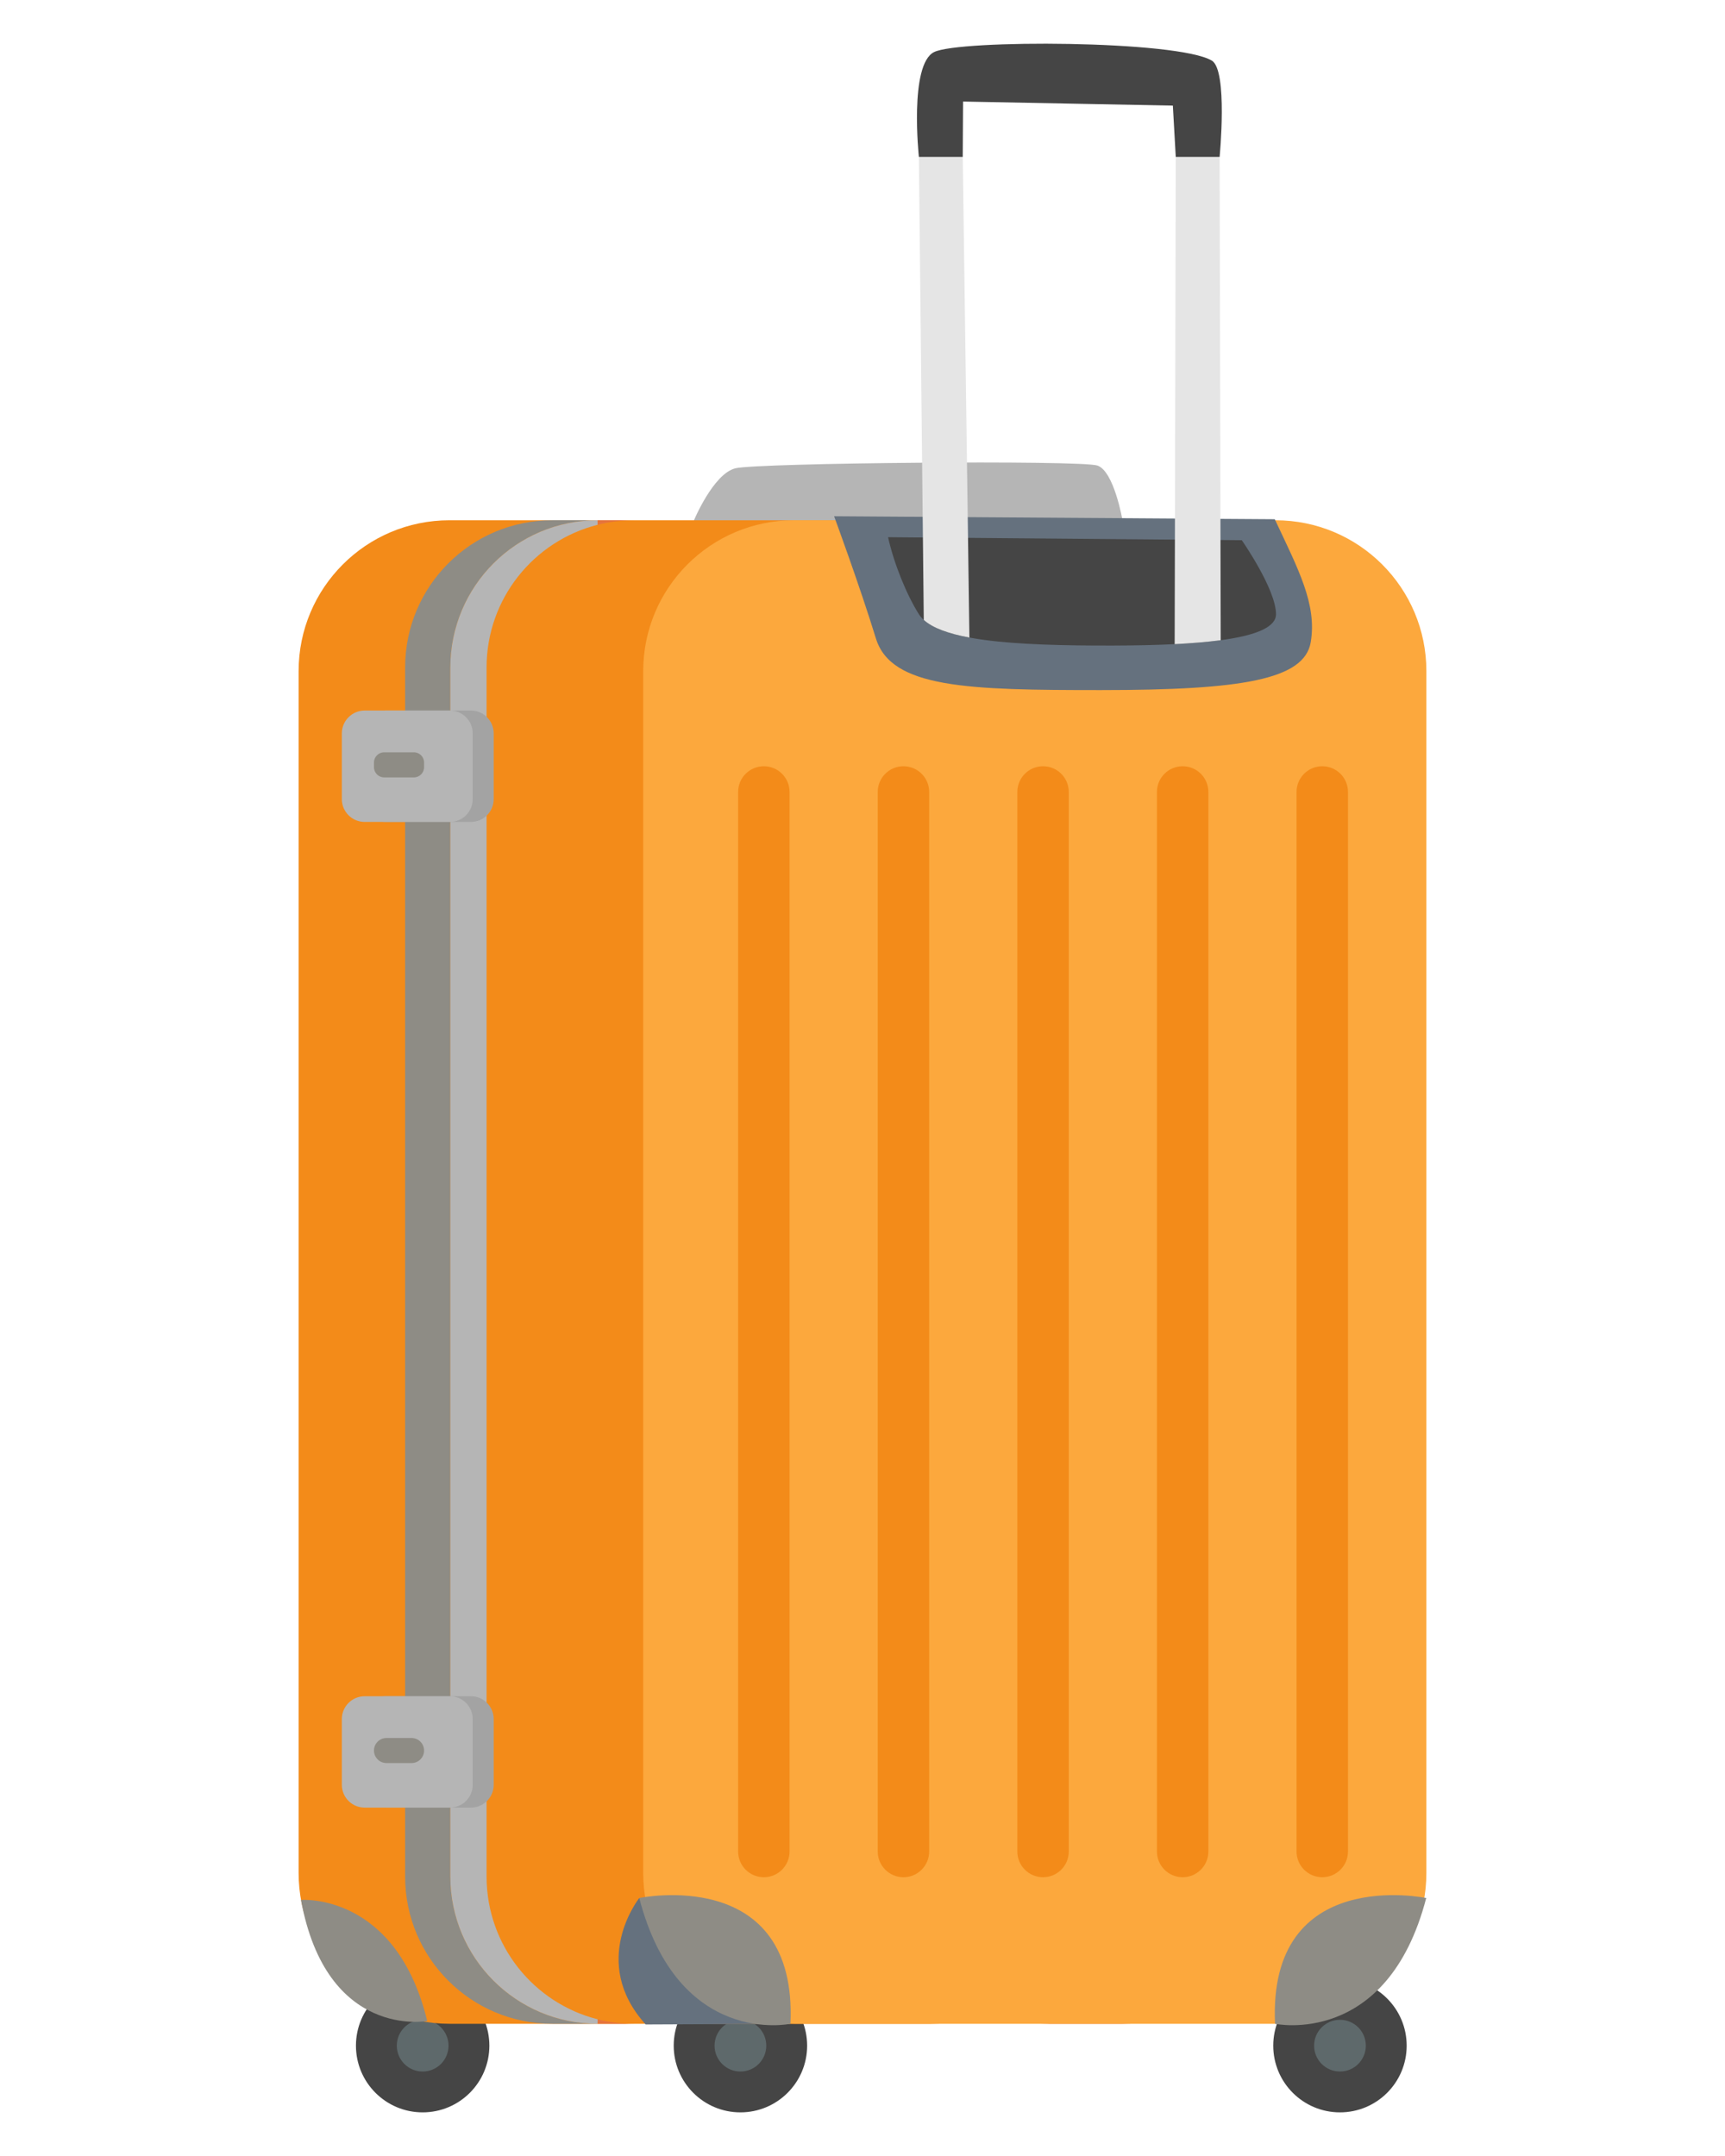<?xml version="1.0" encoding="UTF-8"?>
<!DOCTYPE svg PUBLIC "-//W3C//DTD SVG 1.1//EN" "http://www.w3.org/Graphics/SVG/1.1/DTD/svg11.dtd">
<!-- Creator: CorelDRAW 2020 (64 Bit) -->
<svg xmlns="http://www.w3.org/2000/svg" xml:space="preserve" width="16.933mm" height="21.167mm" version="1.1" style="shape-rendering:geometricPrecision; text-rendering:geometricPrecision; image-rendering:optimizeQuality; fill-rule:evenodd; clip-rule:evenodd"
viewBox="0 0 1693.32 2116.66"
 xmlns:xlink="http://www.w3.org/1999/xlink"
 xmlns:xodm="http://www.corel.com/coreldraw/odm/2003">
 <defs>
  <style type="text/css">
   <![CDATA[
    .fil0 {fill:#454545;fill-rule:nonzero}
    .fil1 {fill:#5E696B;fill-rule:nonzero}
    .fil7 {fill:#65717E;fill-rule:nonzero}
    .fil5 {fill:#8E8C85;fill-rule:nonzero}
    .fil9 {fill:#A3A3A3;fill-rule:nonzero}
    .fil2 {fill:#B5B5B5;fill-rule:nonzero}
    .fil8 {fill:#E5E5E5;fill-rule:nonzero}
    .fil4 {fill:#E6743C;fill-rule:nonzero}
    .fil3 {fill:#F38B19;fill-rule:nonzero}
    .fil6 {fill:#FCA83D;fill-rule:nonzero}
   ]]>
  </style>
 </defs>
 <g id="Camada_x0020_1">
  <g id="_1781165240672">
   <path class="fil0" d="M1380.84 2008.29c0,-36.16 -29.32,-65.49 -65.48,-65.49 -36.17,0 -65.49,29.33 -65.49,65.49 0,36.17 29.32,65.49 65.49,65.49 36.16,0 65.48,-29.32 65.48,-65.49z"/>
   <path class="fil1" d="M1340.75 2008.29c0,-14.02 -11.37,-25.39 -25.39,-25.39 -14.03,0 -25.39,11.37 -25.39,25.39 0,14.03 11.36,25.4 25.39,25.4 14.02,0 25.39,-11.37 25.39,-25.4z"/>
   <path class="fil0" d="M792.31 2008.29c0,-36.16 -29.32,-65.49 -65.49,-65.49 -36.16,0 -65.48,29.33 -65.48,65.49 0,36.17 29.32,65.49 65.48,65.49 36.17,0 65.49,-29.32 65.49,-65.49z"/>
   <path class="fil1" d="M752.21 2008.29c0,-14.02 -11.36,-25.39 -25.39,-25.39 -14.02,0 -25.39,11.37 -25.39,25.39 0,14.03 11.37,25.4 25.39,25.4 14.03,0 25.39,-11.37 25.39,-25.4z"/>
   <path class="fil0" d="M480.38 2008.29c0,-36.16 -29.31,-65.49 -65.48,-65.49 -36.17,0 -65.49,29.33 -65.49,65.49 0,36.17 29.32,65.49 65.49,65.49 36.17,0 65.48,-29.32 65.48,-65.49z"/>
   <path class="fil1" d="M440.29 2008.29c0,-14.02 -11.37,-25.39 -25.39,-25.39 -14.02,0 -25.39,11.37 -25.39,25.39 0,14.03 11.37,25.4 25.39,25.4 14.02,0 25.39,-11.37 25.39,-25.4z"/>
   <path class="fil2" d="M680.83 511.66c0,0 19.14,-46.47 41.01,-51.93 21.87,-5.45 338.96,-8.21 355.37,-2.72 16.4,5.45 24.68,53.73 24.68,53.73l-421.06 0.92z"/>
   <path class="fil3" d="M913.83 1986.82l-472.62 0c-81.78,0 -148.08,-66.3 -148.08,-148.09l0 -1179.9c0,-81.77 66.3,-148.09 148.08,-148.09l472.62 0c81.78,0 148.08,66.32 148.08,148.09l0 1179.9c0,81.79 -66.3,148.09 -148.08,148.09z"/>
   <path class="fil4" d="M586.63 1986.82l35.54 0c-12.26,0 -24.17,-1.55 -35.54,-4.42l0 4.42z"/>
   <path class="fil4" d="M622.17 510.74l-35.54 0 0 4.44c11.37,-2.9 23.28,-4.44 35.54,-4.44z"/>
   <path class="fil5" d="M442.1 1842.29l0 -1187.01c0,-79.83 64.71,-144.54 144.53,-144.54l-44.41 0c-79.83,0 -144.54,64.71 -144.54,144.54l0 1187.01c0,79.82 64.71,144.53 144.54,144.53l44.41 0c-79.82,0 -144.53,-64.71 -144.53,-144.53z"/>
   <path class="fil4" d="M1101.89 510.74l-79.96 0c79.83,0 144.54,64.71 144.54,144.54l0 1187.01c0,79.82 -64.71,144.53 -144.54,144.53l79.96 0c79.82,0 144.53,-64.71 144.53,-144.53l0 -1187.01c0,-79.83 -64.71,-144.54 -144.53,-144.54z"/>
   <path class="fil2" d="M477.64 1842.29l0 -1187.01c0,-67.57 46.36,-124.26 108.99,-140.1l0 -4.44c-79.82,0 -144.53,64.71 -144.53,144.54l0 1187.01c0,79.82 64.71,144.53 144.53,144.53l0 -4.42c-62.63,-15.84 -108.99,-72.56 -108.99,-140.11z"/>
   <path class="fil6" d="M1252.1 1986.82l-472.62 0c-81.78,0 -148.08,-66.3 -148.08,-148.09l0 -1179.9c0,-81.77 66.3,-148.09 148.08,-148.09l472.62 0c81.78,0 148.08,66.32 148.08,148.09l0 1179.9c0,81.79 -66.3,148.09 -148.08,148.09z"/>
   <path class="fil7" d="M818.79 506.8c0,0 24.87,67.43 41.04,119.98 15.07,49 91.12,50.68 220.86,50.68 138.31,0 199.83,-10.19 205.99,-47.09 6.15,-36.91 -11.77,-70.63 -35.32,-120.65l-432.57 -2.92z"/>
   <path class="fil0" d="M871.76 527.37c5.88,26.49 18.36,56.69 30.25,75.62 16.34,26.06 91.94,31.02 190.66,30.76 86.32,-0.23 159.9,-6.15 159.9,-30.76 0,-24.58 -33.57,-72.66 -33.57,-72.66l-347.24 -2.96z"/>
   <path class="fil8" d="M951.59 625.9l-6.53 -471.87 -43.05 0 4.8 454.55c8.69,7.92 24.1,13.47 44.78,17.32z"/>
   <path class="fil8" d="M1198.3 628.49l-1.08 -474.46 -43.05 0 -1.08 478.34c16.59,-0.85 31.86,-2.1 45.21,-3.88z"/>
   <path class="fil0" d="M945.06 154.03l-43.05 0c0,0 -9.71,-90.64 14.89,-102.93 24.6,-12.32 238.85,-11.8 272.67,8.38 15.89,9.5 7.65,94.55 7.65,94.55l-43.05 0 -2.85 -50.38 -205.94 -3.98 -0.32 54.36z"/>
   <path class="fil9" d="M462.24 806.91l-83.67 0c-12.38,0 -22.41,-10.05 -22.41,-22.41l0 -64.55c0,-12.35 10.03,-22.41 22.41,-22.41l83.67 0c12.37,0 22.4,10.06 22.4,22.41l0 64.55c0,12.36 -10.03,22.41 -22.4,22.41z"/>
   <path class="fil9" d="M462.24 1774.59l-83.67 0c-12.38,0 -22.41,-10.03 -22.41,-22.41l0 -64.53c0,-12.37 10.03,-22.4 22.41,-22.4l83.67 0c12.37,0 22.4,10.03 22.4,22.4l0 64.53c0,12.38 -10.03,22.41 -22.4,22.41z"/>
   <path class="fil2" d="M441.64 806.91l-83.67 0c-12.37,0 -22.41,-10.05 -22.41,-22.41l0 -64.55c0,-12.35 10.04,-22.41 22.41,-22.41l83.67 0c12.37,0 22.4,10.06 22.4,22.41l0 64.55c0,12.36 -10.03,22.41 -22.4,22.41z"/>
   <path class="fil2" d="M441.64 1774.59l-83.67 0c-12.37,0 -22.41,-10.03 -22.41,-22.41l0 -64.53c0,-12.37 10.04,-22.4 22.41,-22.4l83.67 0c12.37,0 22.4,10.03 22.4,22.4l0 64.53c0,12.38 -10.03,22.41 -22.4,22.41z"/>
   <path class="fil5" d="M404 1730.85l-24.6 0c-6.79,0 -12.3,-5.51 -12.3,-12.3 0,-6.8 5.51,-12.3 12.3,-12.3l24.6 0c6.79,0 12.3,5.5 12.3,12.3 0,6.79 -5.51,12.3 -12.3,12.3z"/>
   <path class="fil3" d="M749.82 1842.93l0 0c-13.95,0 -25.25,-11.3 -25.25,-25.25l0 -1040.21c0,-13.94 11.3,-25.24 25.25,-25.24 13.94,0 25.24,11.3 25.24,25.24l0 1040.21c0,13.95 -11.3,25.25 -25.24,25.25z"/>
   <path class="fil3" d="M886.86 1842.93l0 0c-13.95,0 -25.25,-11.3 -25.25,-25.25l0 -1040.21c0,-13.94 11.3,-25.24 25.25,-25.24l0 0c13.94,0 25.24,11.3 25.24,25.24l0 1040.21c0,13.95 -11.3,25.25 -25.24,25.25z"/>
   <path class="fil3" d="M1023.9 1842.93l0 0c-13.94,0 -25.25,-11.3 -25.25,-25.25l0 -1040.21c0,-13.94 11.31,-25.24 25.25,-25.24 13.94,0 25.24,11.3 25.24,25.24l0 1040.21c0,13.95 -11.3,25.25 -25.24,25.25z"/>
   <path class="fil3" d="M1160.94 1842.93l0 0c-13.94,0 -25.25,-11.3 -25.25,-25.25l0 -1040.21c0,-13.94 11.31,-25.24 25.25,-25.24 13.94,0 25.24,11.3 25.24,25.24l0 1040.21c0,13.95 -11.3,25.25 -25.24,25.25z"/>
   <path class="fil3" d="M1297.98 1842.93l0 0c-13.94,0 -25.24,-11.3 -25.24,-25.25l0 -1040.21c0,-13.94 11.3,-25.24 25.24,-25.24 13.94,0 25.25,11.3 25.25,25.24l0 1040.21c0,13.95 -11.31,25.25 -25.25,25.25z"/>
   <path class="fil5" d="M406.32 763.17l-29.24 0c-5.52,0 -9.98,-4.47 -9.98,-9.99l0 -4.63c0,-5.53 4.46,-10 9.98,-10l29.24 0c5.51,0 9.98,4.47 9.98,10l0 4.63c0,5.52 -4.47,9.99 -9.98,9.99z"/>
   <path class="fil7" d="M627.52 1863.35c0,0 -49.62,62.33 6.29,124.13l117.3 -0.53 -123.59 -123.6z"/>
   <path class="fil5" d="M627.52 1863.35c0,0 155.56,-32.63 148.41,123.47 0,0 -110.15,23.67 -148.41,-123.47z"/>
   <path class="fil5" d="M295.45 1865.2c0,0 93.25,-7.48 123.95,118.92 0,0 -98.82,18.43 -123.95,-118.92z"/>
   <path class="fil5" d="M1400.03 1863.35c0,0 -155.57,-32.63 -148.41,123.47 0,0 110.15,23.67 148.41,-123.47z"/>
  </g>
 </g>
</svg>
